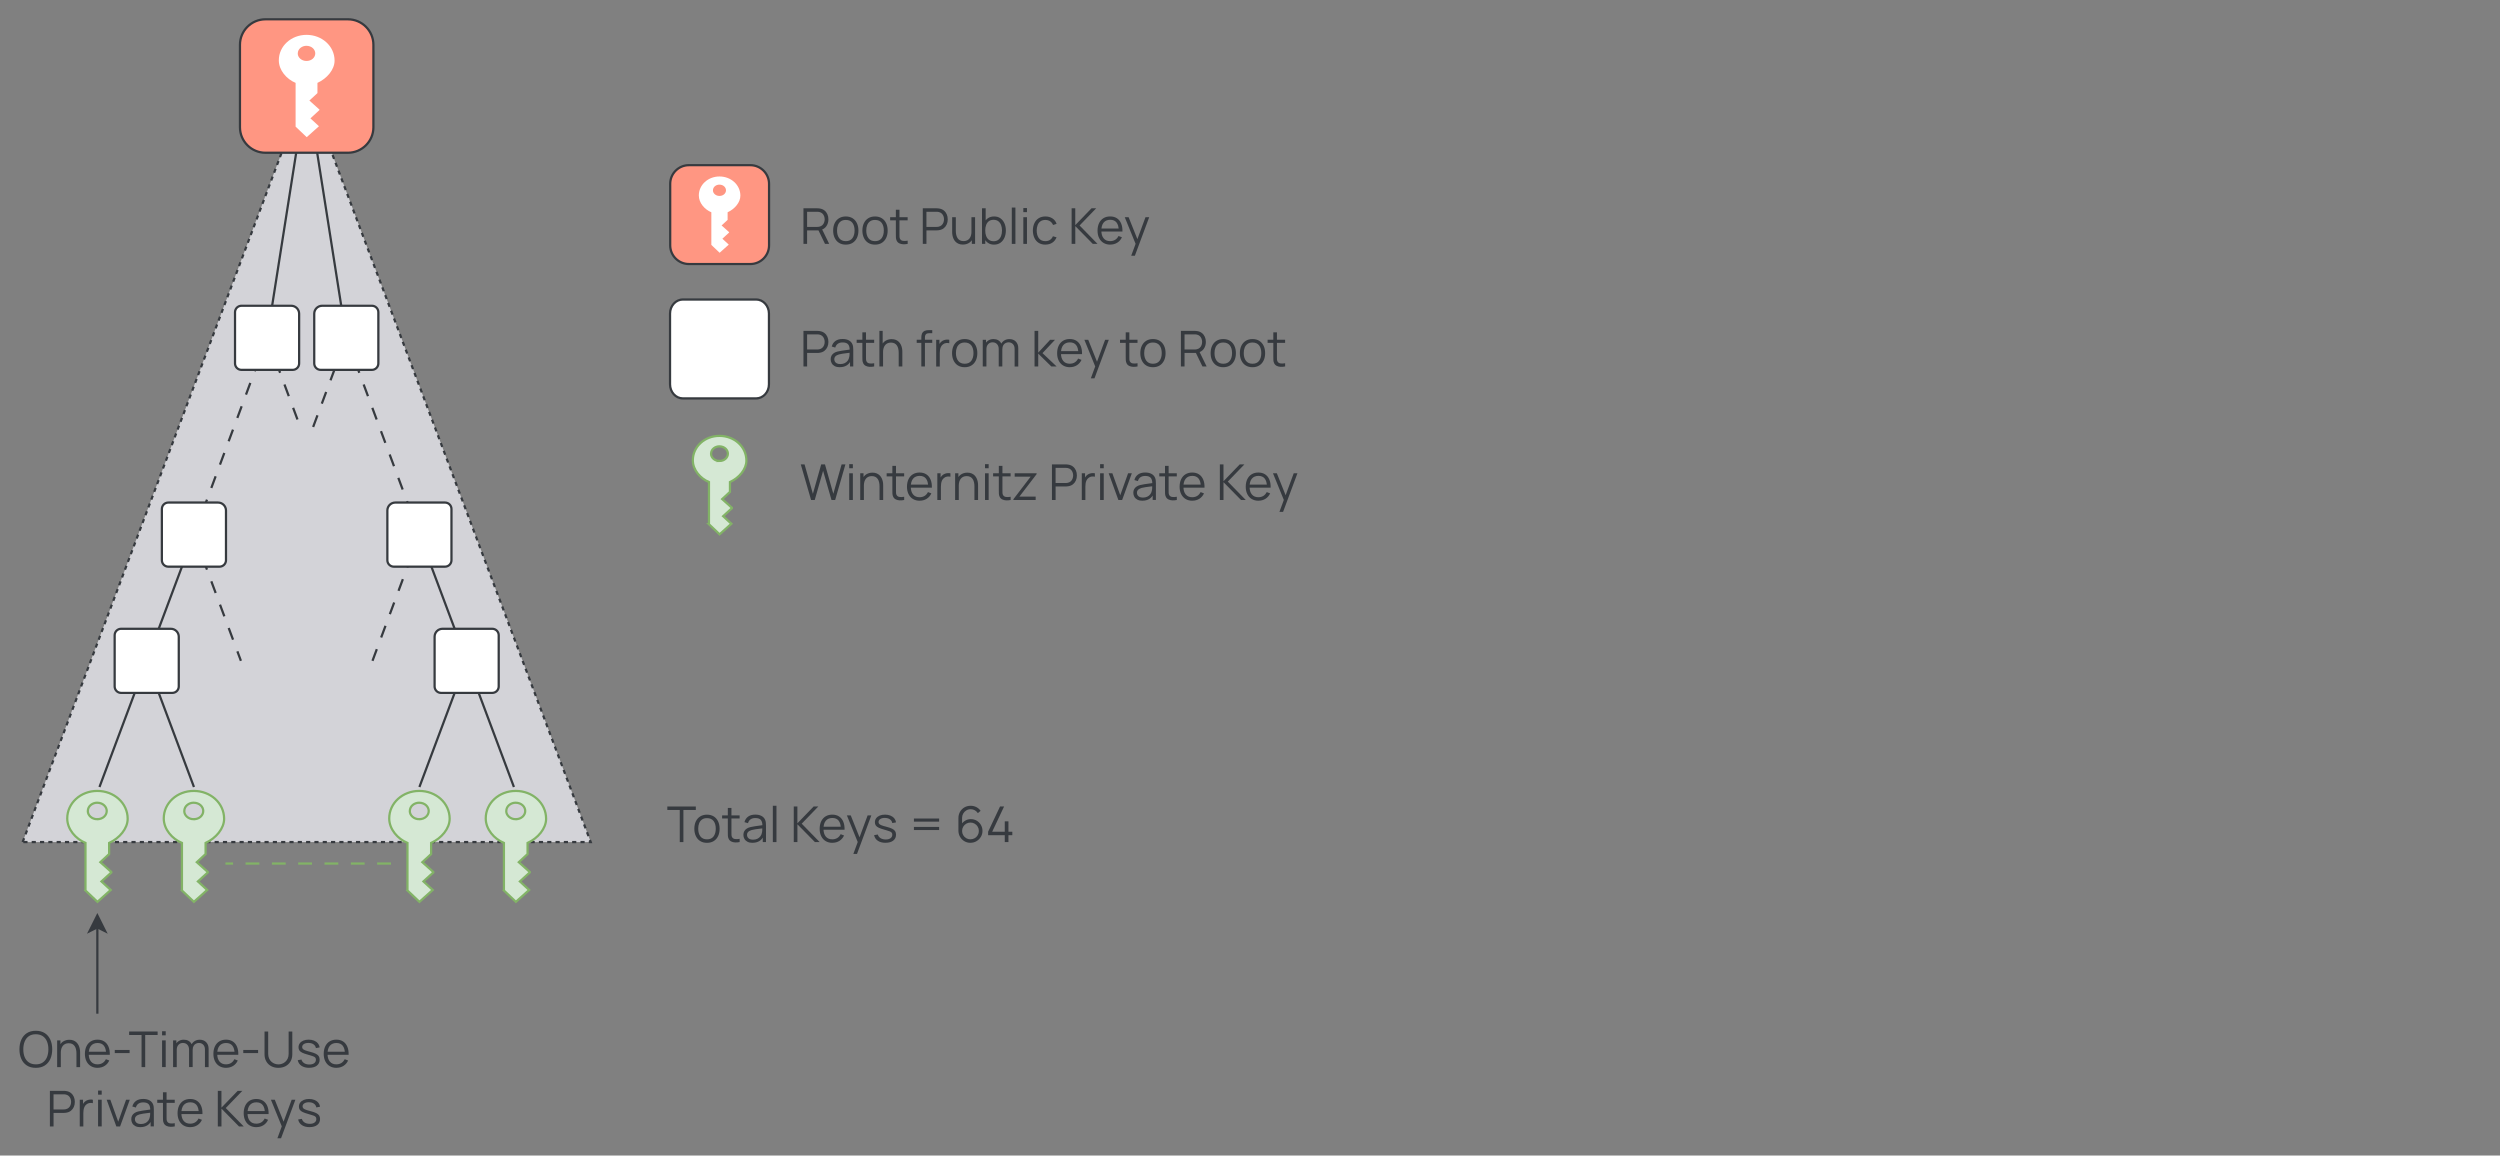 <?xml version="1.0" encoding="UTF-8"?><svg id="Layer_1" xmlns="http://www.w3.org/2000/svg" viewBox="0 0 1112.47 514.21"><rect x="0" y="0" width="1112.47" height="514.21" fill="#808080" stroke="none"/><defs><style>.cls-1{fill:#fff;}.cls-2{fill:#ff9682;}.cls-3,.cls-4{fill:#363a3f;}.cls-5{stroke-dasharray:0 0 5.54 5.54;}.cls-5,.cls-6,.cls-7,.cls-4,.cls-8,.cls-9{stroke-miterlimit:10;}.cls-5,.cls-6,.cls-8{fill:none;}.cls-5,.cls-4,.cls-8,.cls-9{stroke:#363a3f;}.cls-6{stroke-dasharray:0 0 6.14 5.57;}.cls-6,.cls-7{stroke:#82b366;}.cls-7{fill:#d5e8d4;}.cls-9{fill:#d3d3d8;stroke-dasharray:0 0 1.85 1.85;}.cls-10{isolation:isolate;}</style></defs><path class="cls-9" d="M10.07,374.72L136.47,38.28l126.39,336.43H10.07Z" pointer-events="none"/><path class="cls-7" d="M43.27,364.54c2.5,0,4.22-1.72,4.22-3.67,0-1.82-1.62-3.67-4.29-3.67-1.88,0-4.12,1.33-4.12,3.77,0,1.82,1.79,3.57,4.19,3.57Zm-5.23,31.7v-21.14c-4.32-1.79-8.12-6.04-8.12-10.91,0-6.85,5.98-12.24,13.38-12.24s13.51,5.36,13.51,12.41c0,4.32-3.61,8.64-8.25,10.75v4.94l-3.9,3.61,4.87,4.35v.23l-4.38,3.99,4.12,3.8-5.91,5.29-5.33-5.07Z" pointer-events="none"/><path class="cls-7" d="M86.19,364.54c2.5,0,4.25-1.72,4.25-3.67,0-1.82-1.62-3.67-4.32-3.67-1.88,0-4.12,1.33-4.12,3.77,0,1.82,1.79,3.57,4.19,3.57Zm-5.23,31.7v-21.14c-4.32-1.79-8.09-6.04-8.09-10.91,0-6.85,5.94-12.24,13.35-12.24s13.51,5.36,13.51,12.41c0,4.32-3.61,8.64-8.25,10.75v4.94l-3.9,3.61,4.87,4.35v.23l-4.38,3.99,4.12,3.8-5.91,5.29-5.33-5.07Z" pointer-events="none"/><path class="cls-8" d="M65.28,294.06l21.03-56.15" pointer-events="none"/><path class="cls-8" d="M44.26,350.21l21.03-56.15" pointer-events="none"/><path class="cls-8" d="M65.28,294.06l21.03,56.15" pointer-events="none"/><path class="cls-5" d="M86.31,237.91l20.89,56.15" pointer-events="none"/><path class="cls-8" d="M118.85,150.32l17.62-112.04" pointer-events="none"/><path class="cls-5" d="M118.85,150.32l14.76,39.67" pointer-events="none"/><path class="cls-5" d="M86.31,237.91l32.54-87.58" pointer-events="none"/><path class="cls-6" d="M173.97,384.27H100.32" pointer-events="none"/><g class="cls-10"><path class="cls-3" d="M302.48,374.72v-14.29h-5.53v-1.55h12.68v1.55h-5.53v14.29h-1.62Z"/><path class="cls-3" d="M314.59,375.05c-1.18,0-2.19-.27-3.03-.8s-1.48-1.28-1.92-2.22c-.45-.95-.67-2.03-.67-3.26s.23-2.34,.68-3.28c.46-.94,1.1-1.67,1.94-2.19,.84-.52,1.84-.79,3-.79s2.2,.27,3.04,.8c.84,.53,1.48,1.27,1.92,2.21,.44,.94,.67,2.03,.67,3.25s-.22,2.34-.67,3.28-1.09,1.68-1.94,2.21c-.84,.53-1.85,.79-3.03,.79Zm0-1.55c1.32,0,2.3-.44,2.95-1.31,.64-.88,.97-2.01,.97-3.42s-.32-2.58-.97-3.43c-.65-.85-1.63-1.28-2.94-1.28-.89,0-1.62,.2-2.19,.6-.58,.4-1,.95-1.29,1.66s-.42,1.52-.42,2.45c0,1.43,.33,2.58,.99,3.44,.66,.86,1.63,1.29,2.92,1.29Z"/><path class="cls-3" d="M321.33,364.22v-1.39h7.79v1.39h-7.79Zm7.79,10.49c-.67,.14-1.33,.19-1.97,.17-.65-.03-1.23-.17-1.74-.42-.51-.25-.9-.64-1.16-1.17-.21-.44-.33-.89-.35-1.34-.02-.45-.03-.97-.03-1.55v-10.88h1.61v10.81c0,.5,0,.92,.02,1.25,.01,.33,.09,.63,.23,.89,.26,.49,.68,.78,1.26,.88,.58,.1,1.29,.07,2.14-.07v1.42Z"/><path class="cls-3" d="M334.86,375.05c-.9,0-1.64-.16-2.25-.48-.6-.32-1.06-.75-1.36-1.29s-.45-1.12-.45-1.75,.13-1.2,.39-1.66c.26-.46,.62-.83,1.07-1.13,.45-.29,.97-.52,1.57-.67,.6-.15,1.27-.28,2-.39,.73-.11,1.44-.21,2.15-.3,.7-.08,1.31-.17,1.84-.25l-.57,.35c.02-1.17-.21-2.04-.68-2.61-.48-.56-1.3-.85-2.49-.85-.81,0-1.5,.18-2.06,.55-.56,.37-.96,.95-1.18,1.74l-1.57-.46c.27-1.06,.82-1.89,1.64-2.48,.82-.59,1.89-.88,3.2-.88,1.08,0,2.01,.2,2.77,.61,.76,.41,1.3,1,1.61,1.77,.15,.34,.24,.73,.29,1.15,.04,.43,.07,.86,.07,1.3v7.38h-1.44v-2.98l.42,.18c-.4,1.02-1.03,1.8-1.88,2.33s-1.87,.8-3.06,.8Zm.19-1.4c.75,0,1.42-.14,1.98-.41,.56-.27,1.02-.64,1.36-1.12,.34-.47,.57-1.01,.67-1.6,.09-.38,.14-.8,.14-1.26,0-.46,.01-.8,.01-1.03l.62,.32c-.55,.07-1.15,.15-1.79,.22s-1.27,.16-1.89,.25-1.18,.21-1.68,.34c-.34,.1-.66,.23-.98,.4s-.57,.4-.78,.69c-.2,.29-.3,.64-.3,1.07,0,.34,.09,.68,.26,1,.17,.32,.45,.59,.84,.8,.38,.21,.9,.32,1.53,.32Z"/><path class="cls-3" d="M343.9,374.72v-16.17h1.62v16.17h-1.62Z"/><path class="cls-3" d="M353.21,374.72v-15.84h1.62v7.48l7.23-7.48h2.07l-7.38,7.65,7.99,8.19h-2.11l-7.79-7.92v7.92h-1.62Z"/><path class="cls-3" d="M370.42,375.05c-1.16,0-2.16-.26-3.01-.77s-1.51-1.24-1.97-2.17c-.47-.93-.7-2.02-.7-3.28s.23-2.42,.69-3.37,1.11-1.68,1.95-2.19,1.83-.77,2.98-.77,2.17,.27,3,.81,1.46,1.31,1.88,2.32c.43,1,.62,2.2,.58,3.6h-1.65v-.57c-.03-1.54-.36-2.7-1-3.49-.63-.78-1.56-1.18-2.78-1.18s-2.25,.41-2.93,1.24c-.68,.83-1.02,2.01-1.02,3.54s.34,2.66,1.02,3.48c.68,.83,1.64,1.24,2.89,1.24,.85,0,1.59-.2,2.23-.59,.63-.39,1.13-.96,1.5-1.7l1.51,.58c-.47,1.03-1.16,1.83-2.07,2.4-.91,.57-1.95,.85-3.1,.85Zm-4.54-5.82v-1.35h9.07v1.35h-9.07Z"/><path class="cls-3" d="M379.72,380l2.3-6.24,.03,1.85-5.2-12.77h1.72l4.27,10.68h-.7l3.94-10.68h1.65l-6.38,17.16h-1.62Z"/><path class="cls-3" d="M394.07,375.04c-1.39,0-2.54-.3-3.44-.9s-1.45-1.44-1.66-2.51l1.65-.28c.18,.67,.58,1.21,1.2,1.61s1.4,.6,2.33,.6,1.61-.19,2.13-.57c.52-.38,.78-.89,.78-1.55,0-.37-.08-.67-.25-.9s-.5-.45-1.01-.64c-.51-.2-1.26-.43-2.27-.7-1.08-.29-1.92-.59-2.53-.88-.61-.29-1.04-.63-1.3-1.02-.26-.38-.38-.86-.38-1.41,0-.67,.19-1.27,.57-1.78,.38-.51,.91-.91,1.58-1.19,.67-.28,1.46-.42,2.35-.42s1.7,.15,2.4,.43,1.28,.69,1.71,1.22c.43,.52,.69,1.13,.77,1.81l-1.65,.3c-.11-.7-.46-1.25-1.04-1.66s-1.32-.62-2.22-.63c-.84-.02-1.53,.14-2.06,.48-.53,.34-.79,.79-.79,1.36,0,.32,.1,.58,.29,.81s.54,.43,1.04,.63c.5,.2,1.22,.41,2.15,.65,1.09,.28,1.95,.57,2.57,.88,.62,.31,1.07,.67,1.33,1.09,.26,.42,.4,.94,.4,1.55,0,1.12-.42,2-1.25,2.65-.83,.64-1.98,.96-3.44,.96Z"/><path class="cls-3" d="M406.68,365.62v-1.39h11.22v1.39h-11.22Zm0,3.74v-1.39h11.22v1.39h-11.22Z"/><path class="cls-3" d="M431.84,375.05c-.99,0-1.89-.24-2.7-.72-.81-.48-1.46-1.13-1.94-1.96-.48-.82-.72-1.75-.72-2.79v-5.49c0-1.06,.24-2.01,.71-2.84,.48-.83,1.13-1.49,1.95-1.97,.83-.48,1.76-.72,2.81-.72,.9,0,1.74,.2,2.51,.59s1.41,.95,1.9,1.66l-1.24,1.02c-.34-.53-.78-.95-1.34-1.27s-1.17-.47-1.83-.47c-.74,0-1.4,.18-1.98,.54s-1.03,.83-1.36,1.41-.5,1.22-.5,1.9v3.45l-.41-.46c.46-.73,1.07-1.31,1.82-1.76,.75-.45,1.57-.67,2.46-.67,.98,0,1.87,.23,2.65,.7,.78,.47,1.41,1.09,1.87,1.89s.69,1.68,.69,2.66-.24,1.86-.73,2.66c-.49,.8-1.14,1.44-1.95,1.91-.81,.48-1.71,.71-2.69,.71Zm0-1.57c.69,0,1.32-.17,1.89-.49,.57-.33,1.02-.78,1.35-1.34,.33-.56,.5-1.19,.5-1.88s-.17-1.32-.5-1.89c-.33-.57-.78-1.02-1.35-1.35-.56-.33-1.19-.5-1.88-.5s-1.32,.17-1.88,.5c-.57,.33-1.01,.79-1.35,1.35-.33,.57-.5,1.2-.5,1.89s.17,1.31,.5,1.87c.33,.56,.78,1.01,1.34,1.35,.57,.33,1.19,.5,1.88,.5Z"/><path class="cls-3" d="M447.11,374.72v-3.07h-7.41v-1.54l5.3-11.23h1.81l-5.3,11.23h5.6v-4.62h1.63v4.62h1.73v1.54h-1.73v3.07h-1.63Z"/></g><g class="cls-10"><path class="cls-3" d="M15.94,475.18c-1.58,0-2.91-.35-3.99-1.05-1.08-.7-1.91-1.67-2.46-2.91-.56-1.24-.84-2.67-.84-4.29s.28-3.05,.84-4.29c.56-1.24,1.38-2.21,2.46-2.91,1.08-.7,2.42-1.05,3.99-1.05s2.92,.35,4,1.05c1.08,.7,1.9,1.67,2.46,2.91,.56,1.24,.84,2.67,.84,4.29s-.28,3.05-.84,4.29c-.56,1.24-1.38,2.21-2.46,2.91-1.08,.7-2.41,1.05-4,1.05Zm0-1.55c1.24,0,2.27-.28,3.1-.85,.83-.56,1.45-1.35,1.87-2.36,.41-1.01,.62-2.17,.62-3.49s-.21-2.48-.62-3.49c-.42-1-1.04-1.79-1.87-2.35-.83-.56-1.86-.85-3.1-.86-1.24,0-2.27,.28-3.09,.85-.82,.56-1.44,1.35-1.85,2.36-.42,1.01-.63,2.17-.63,3.49,0,1.32,.2,2.48,.61,3.48s1.04,1.79,1.86,2.35c.83,.57,1.86,.86,3.1,.86Z"/><path class="cls-3" d="M25.43,474.85v-11.88h1.46v2.93h.17v8.95h-1.63Zm8.59,0v-6.06c0-.66-.06-1.27-.19-1.82-.12-.55-.32-1.04-.6-1.45-.28-.41-.63-.74-1.07-.96-.44-.23-.97-.34-1.59-.34-.57,0-1.08,.1-1.51,.3-.44,.2-.8,.48-1.1,.85-.3,.37-.52,.82-.68,1.35-.15,.53-.23,1.13-.23,1.8l-1.14-.25c0-1.22,.21-2.24,.64-3.07,.42-.83,1.01-1.46,1.76-1.88s1.61-.64,2.57-.64c.71,0,1.33,.11,1.86,.33,.53,.22,.98,.52,1.35,.89s.67,.8,.9,1.28c.23,.48,.39,.99,.5,1.53s.15,1.08,.15,1.61v6.53h-1.63Z"/><path class="cls-3" d="M43.46,475.18c-1.16,0-2.16-.26-3.01-.77s-1.51-1.24-1.97-2.17c-.47-.93-.7-2.02-.7-3.28s.23-2.42,.69-3.37,1.11-1.68,1.95-2.19,1.83-.77,2.98-.77,2.17,.27,3,.81,1.46,1.31,1.88,2.32c.43,1,.62,2.2,.58,3.6h-1.65v-.57c-.03-1.54-.36-2.7-1-3.49-.63-.78-1.56-1.18-2.78-1.18s-2.25,.41-2.93,1.24c-.68,.83-1.02,2.01-1.02,3.54s.34,2.66,1.02,3.48c.68,.83,1.64,1.24,2.89,1.24,.85,0,1.59-.2,2.23-.59,.63-.39,1.13-.96,1.5-1.7l1.51,.58c-.47,1.03-1.16,1.83-2.07,2.4-.91,.57-1.95,.85-3.1,.85Zm-4.54-5.82v-1.35h9.07v1.35h-9.07Z"/><path class="cls-3" d="M51.07,468.61v-1.39h6.6v1.39h-6.6Z"/><path class="cls-3" d="M62.99,474.85v-14.29h-5.53v-1.55h12.68v1.55h-5.53v14.29h-1.62Z"/><path class="cls-3" d="M72.12,460.71v-1.82h1.62v1.82h-1.62Zm0,14.13v-11.88h1.62v11.88h-1.62Z"/><path class="cls-3" d="M77.02,474.85v-11.88h1.45v2.93h.18v8.95h-1.63Zm7.11,0v-7.69c.01-.95-.24-1.69-.74-2.24-.5-.55-1.16-.82-1.99-.82s-1.49,.28-1.99,.84c-.51,.56-.76,1.31-.76,2.24l-.97-.53c0-.76,.18-1.45,.54-2.05s.85-1.08,1.47-1.43c.62-.35,1.33-.52,2.12-.52s1.43,.16,2.02,.48c.59,.32,1.05,.79,1.39,1.41,.34,.62,.51,1.36,.51,2.24v8.06h-1.61Zm7.07,0v-7.8c.01-.92-.24-1.64-.75-2.16s-1.16-.79-1.94-.79c-.45,0-.88,.1-1.31,.31-.43,.21-.78,.54-1.05,.99-.27,.46-.41,1.05-.41,1.78l-.96-.27c-.02-.85,.14-1.6,.5-2.23,.36-.64,.85-1.13,1.47-1.49,.63-.36,1.34-.53,2.13-.53,1.2,0,2.15,.37,2.87,1.11,.72,.74,1.08,1.73,1.08,2.99v8.11h-1.63Z"/><path class="cls-3" d="M100.64,475.18c-1.16,0-2.16-.26-3.01-.77s-1.51-1.24-1.97-2.17c-.47-.93-.7-2.02-.7-3.28s.23-2.42,.69-3.37,1.11-1.68,1.95-2.19,1.83-.77,2.98-.77,2.17,.27,3,.81,1.46,1.31,1.88,2.32c.43,1,.62,2.2,.58,3.6h-1.65v-.57c-.03-1.54-.36-2.7-1-3.49-.63-.78-1.56-1.18-2.78-1.18s-2.25,.41-2.93,1.24c-.68,.83-1.02,2.01-1.02,3.54s.34,2.66,1.02,3.48c.68,.83,1.64,1.24,2.89,1.24,.85,0,1.59-.2,2.23-.59,.63-.39,1.13-.96,1.5-1.7l1.51,.58c-.47,1.03-1.16,1.83-2.07,2.4-.91,.57-1.95,.85-3.1,.85Zm-4.54-5.82v-1.35h9.07v1.35h-9.07Z"/><path class="cls-3" d="M108.25,468.61v-1.39h6.6v1.39h-6.6Z"/><path class="cls-3" d="M123.89,475.18c-1.21,0-2.28-.25-3.21-.75s-1.66-1.2-2.18-2.11c-.53-.91-.79-1.97-.79-3.19v-10.11h1.63v9.9c0,.82,.14,1.53,.42,2.13s.64,1.09,1.09,1.47c.45,.39,.94,.67,1.48,.85,.54,.18,1.06,.27,1.56,.27s1.04-.09,1.57-.27c.54-.18,1.03-.47,1.47-.85,.45-.38,.81-.88,1.09-1.47,.28-.6,.42-1.31,.42-2.13v-9.91h1.63v10.12c0,1.22-.26,2.28-.79,3.18-.53,.91-1.26,1.61-2.18,2.11-.93,.5-2,.75-3.21,.75Z"/><path class="cls-3" d="M137.59,475.17c-1.39,0-2.54-.3-3.44-.9s-1.45-1.44-1.66-2.51l1.65-.28c.18,.67,.58,1.21,1.2,1.61s1.4,.6,2.33,.6,1.61-.19,2.13-.57c.52-.38,.78-.89,.78-1.55,0-.37-.08-.67-.25-.9s-.5-.45-1.01-.64c-.51-.2-1.26-.43-2.27-.7-1.08-.29-1.92-.59-2.53-.88-.61-.29-1.04-.63-1.3-1.02-.26-.38-.38-.86-.38-1.41,0-.67,.19-1.27,.57-1.78,.38-.51,.91-.91,1.58-1.19,.67-.28,1.46-.42,2.35-.42s1.7,.15,2.4,.43,1.28,.69,1.71,1.22c.43,.52,.69,1.13,.77,1.81l-1.65,.3c-.11-.7-.46-1.25-1.04-1.66s-1.32-.62-2.22-.63c-.84-.02-1.53,.14-2.06,.48-.53,.34-.79,.79-.79,1.36,0,.32,.1,.58,.29,.81s.54,.43,1.04,.63c.5,.2,1.22,.41,2.15,.65,1.09,.28,1.95,.57,2.57,.88,.62,.31,1.07,.67,1.33,1.09,.26,.42,.4,.94,.4,1.55,0,1.12-.42,2-1.25,2.65-.83,.64-1.98,.96-3.44,.96Z"/><path class="cls-3" d="M149.73,475.18c-1.16,0-2.16-.26-3.01-.77s-1.51-1.24-1.97-2.17c-.47-.93-.7-2.02-.7-3.28s.23-2.42,.69-3.37,1.11-1.68,1.95-2.19,1.83-.77,2.98-.77,2.17,.27,3,.81,1.46,1.31,1.88,2.32c.43,1,.62,2.2,.58,3.6h-1.65v-.57c-.03-1.54-.36-2.7-1-3.49-.63-.78-1.56-1.18-2.78-1.18s-2.25,.41-2.93,1.24c-.68,.83-1.02,2.01-1.02,3.54s.34,2.66,1.02,3.48c.68,.83,1.64,1.24,2.89,1.24,.85,0,1.59-.2,2.23-.59,.63-.39,1.13-.96,1.5-1.7l1.51,.58c-.47,1.03-1.16,1.83-2.07,2.4-.91,.57-1.95,.85-3.1,.85Zm-4.54-5.82v-1.35h9.07v1.35h-9.07Z"/><path class="cls-3" d="M22.2,501.25v-15.84h6.12c.15,0,.33,0,.52,.02,.19,.01,.39,.04,.59,.07,.83,.12,1.53,.41,2.11,.86,.58,.45,1.01,1.02,1.31,1.7s.45,1.44,.45,2.27-.15,1.57-.45,2.25-.74,1.25-1.31,1.7c-.58,.45-1.27,.74-2.1,.86-.2,.03-.39,.05-.59,.07s-.37,.02-.52,.02h-4.5v6.02h-1.62Zm1.62-7.56h4.46c.13,0,.29,0,.46-.02s.35-.04,.52-.08c.54-.12,.99-.34,1.34-.67,.35-.33,.61-.72,.78-1.18,.17-.45,.26-.93,.26-1.42s-.09-.97-.26-1.42c-.17-.46-.43-.85-.78-1.18-.35-.33-.79-.55-1.34-.67-.17-.04-.34-.06-.52-.07-.18-.01-.33-.02-.46-.02h-4.46v6.73Z"/><path class="cls-3" d="M35.49,501.25v-11.88h1.45v2.86l-.29-.37c.13-.35,.3-.68,.52-.97,.21-.3,.44-.54,.69-.73,.31-.27,.67-.48,1.08-.62,.41-.14,.83-.23,1.24-.25,.42-.03,.8,0,1.14,.09v1.52c-.43-.11-.91-.14-1.42-.08s-.99,.26-1.42,.62c-.4,.31-.69,.68-.89,1.11-.2,.43-.33,.88-.4,1.36-.07,.48-.1,.96-.1,1.42v5.93h-1.62Z"/><path class="cls-3" d="M43.64,487.11v-1.82h1.62v1.82h-1.62Zm0,14.13v-11.88h1.62v11.88h-1.62Z"/><path class="cls-3" d="M51.77,501.25l-4.31-11.88h1.64l3.51,9.77,3.49-9.77h1.66l-4.31,11.88h-1.67Z"/><path class="cls-3" d="M62.47,501.58c-.9,0-1.64-.16-2.25-.48-.6-.32-1.06-.75-1.36-1.29s-.45-1.12-.45-1.75,.13-1.2,.39-1.66c.26-.46,.62-.83,1.07-1.13,.45-.29,.97-.52,1.57-.67,.6-.15,1.27-.28,2-.39,.73-.11,1.44-.21,2.15-.3,.7-.08,1.31-.17,1.84-.25l-.57,.35c.02-1.17-.21-2.04-.68-2.61-.48-.56-1.3-.85-2.49-.85-.81,0-1.5,.18-2.06,.55-.56,.37-.96,.95-1.18,1.74l-1.57-.46c.27-1.06,.82-1.89,1.64-2.48,.82-.59,1.89-.88,3.2-.88,1.08,0,2.01,.2,2.77,.61,.76,.41,1.3,1,1.61,1.77,.15,.34,.24,.73,.29,1.15,.04,.43,.07,.86,.07,1.3v7.38h-1.44v-2.98l.42,.18c-.4,1.02-1.03,1.8-1.88,2.33s-1.87,.8-3.06,.8Zm.19-1.4c.75,0,1.42-.14,1.98-.41,.56-.27,1.02-.64,1.36-1.12,.34-.47,.57-1.01,.67-1.6,.09-.38,.14-.8,.14-1.26,0-.46,.01-.8,.01-1.03l.62,.32c-.55,.07-1.15,.15-1.79,.22s-1.27,.16-1.89,.25-1.18,.21-1.68,.34c-.34,.1-.66,.23-.98,.4s-.57,.4-.78,.69c-.2,.29-.3,.64-.3,1.07,0,.34,.09,.68,.26,1,.17,.32,.45,.59,.84,.8,.38,.21,.9,.32,1.53,.32Z"/><path class="cls-3" d="M69.97,490.75v-1.39h7.79v1.39h-7.79Zm7.79,10.49c-.67,.14-1.33,.19-1.97,.17-.65-.03-1.23-.17-1.74-.42-.51-.25-.9-.64-1.16-1.17-.21-.44-.33-.89-.35-1.34-.02-.45-.03-.97-.03-1.55v-10.88h1.61v10.81c0,.5,0,.92,.02,1.25,.01,.33,.09,.63,.23,.89,.26,.49,.68,.78,1.26,.88,.58,.1,1.29,.07,2.14-.07v1.42Z"/><path class="cls-3" d="M84.69,501.58c-1.16,0-2.16-.26-3.01-.77s-1.51-1.24-1.97-2.17c-.47-.93-.7-2.02-.7-3.28s.23-2.42,.69-3.37,1.11-1.68,1.95-2.19,1.83-.77,2.98-.77,2.17,.27,3,.81,1.46,1.31,1.88,2.32c.43,1,.62,2.2,.58,3.6h-1.65v-.57c-.03-1.54-.36-2.7-1-3.49-.63-.78-1.56-1.18-2.78-1.18s-2.25,.41-2.93,1.24c-.68,.83-1.02,2.01-1.02,3.54s.34,2.66,1.02,3.48c.68,.83,1.64,1.24,2.89,1.24,.85,0,1.59-.2,2.23-.59,.63-.39,1.13-.96,1.5-1.7l1.51,.58c-.47,1.03-1.16,1.83-2.07,2.4-.91,.57-1.95,.85-3.1,.85Zm-4.54-5.82v-1.35h9.07v1.35h-9.07Z"/><path class="cls-3" d="M96.92,501.25v-15.84h1.62v7.48l7.23-7.48h2.07l-7.38,7.65,7.99,8.19h-2.11l-7.79-7.92v7.92h-1.62Z"/><path class="cls-3" d="M114.12,501.58c-1.16,0-2.16-.26-3.01-.77s-1.51-1.24-1.97-2.17c-.47-.93-.7-2.02-.7-3.28s.23-2.42,.69-3.37,1.11-1.68,1.95-2.19,1.83-.77,2.98-.77,2.17,.27,3,.81,1.46,1.31,1.88,2.32c.43,1,.62,2.2,.58,3.6h-1.65v-.57c-.03-1.54-.36-2.7-1-3.49-.63-.78-1.56-1.18-2.78-1.18s-2.25,.41-2.93,1.24c-.68,.83-1.02,2.01-1.02,3.54s.34,2.66,1.02,3.48c.68,.83,1.64,1.24,2.89,1.24,.85,0,1.59-.2,2.23-.59,.63-.39,1.13-.96,1.5-1.7l1.51,.58c-.47,1.03-1.16,1.83-2.07,2.4-.91,.57-1.95,.85-3.1,.85Zm-4.54-5.82v-1.35h9.07v1.35h-9.07Z"/><path class="cls-3" d="M123.43,506.53l2.3-6.24,.03,1.85-5.2-12.77h1.72l4.27,10.68h-.7l3.94-10.68h1.65l-6.38,17.16h-1.62Z"/><path class="cls-3" d="M137.77,501.57c-1.39,0-2.54-.3-3.44-.9s-1.45-1.44-1.66-2.51l1.65-.28c.18,.67,.58,1.21,1.2,1.61s1.4,.6,2.33,.6,1.61-.19,2.13-.57c.52-.38,.78-.89,.78-1.55,0-.37-.08-.67-.25-.9s-.5-.45-1.01-.64c-.51-.2-1.26-.43-2.27-.7-1.08-.29-1.92-.59-2.53-.88-.61-.29-1.04-.63-1.3-1.02-.26-.38-.38-.86-.38-1.41,0-.67,.19-1.27,.57-1.78,.38-.51,.91-.91,1.58-1.19,.67-.28,1.46-.42,2.35-.42s1.7,.15,2.4,.43,1.28,.69,1.71,1.22c.43,.52,.69,1.13,.77,1.81l-1.65,.3c-.11-.7-.46-1.25-1.04-1.66s-1.32-.62-2.22-.63c-.84-.02-1.53,.14-2.06,.48-.53,.34-.79,.79-.79,1.36,0,.32,.1,.58,.29,.81s.54,.43,1.04,.63c.5,.2,1.22,.41,2.15,.65,1.09,.28,1.95,.57,2.57,.88,.62,.31,1.07,.67,1.33,1.09,.26,.42,.4,.94,.4,1.55,0,1.12-.42,2-1.25,2.65-.83,.64-1.98,.96-3.44,.96Z"/></g><g class="cls-10"><path class="cls-3" d="M357.53,108.53v-15.84h6.12c.15,0,.33,0,.52,.02,.19,.01,.39,.04,.59,.07,.83,.12,1.53,.41,2.11,.86,.58,.45,1.01,1.02,1.31,1.7s.45,1.44,.45,2.27c0,1.2-.32,2.23-.95,3.11s-1.53,1.43-2.71,1.66l-.56,.13h-5.26v6.02h-1.62Zm1.62-7.56h4.46c.13,0,.29,0,.46-.02s.35-.04,.52-.08c.54-.12,.99-.34,1.34-.67,.35-.33,.61-.72,.78-1.18,.17-.45,.26-.93,.26-1.42s-.09-.97-.26-1.42c-.17-.46-.43-.85-.78-1.18-.35-.33-.79-.55-1.34-.67-.17-.04-.34-.06-.52-.07-.18-.01-.33-.02-.46-.02h-4.46v6.73Zm7.97,7.56l-3.12-6.45,1.55-.59,3.43,7.04h-1.86Z"/><path class="cls-3" d="M376.36,108.86c-1.18,0-2.19-.27-3.03-.8s-1.48-1.28-1.92-2.22c-.45-.95-.67-2.03-.67-3.26s.23-2.34,.68-3.28c.46-.94,1.1-1.67,1.94-2.19,.84-.52,1.84-.79,3-.79s2.2,.27,3.04,.8c.84,.53,1.48,1.27,1.92,2.21,.44,.94,.67,2.03,.67,3.25s-.22,2.34-.67,3.28-1.09,1.68-1.94,2.21c-.84,.53-1.85,.79-3.03,.79Zm0-1.55c1.32,0,2.3-.44,2.95-1.31,.64-.88,.97-2.01,.97-3.42s-.32-2.58-.97-3.43c-.65-.85-1.63-1.28-2.94-1.28-.89,0-1.62,.2-2.19,.6-.58,.4-1,.95-1.29,1.66s-.42,1.52-.42,2.45c0,1.43,.33,2.58,.99,3.44,.66,.86,1.63,1.29,2.92,1.29Z"/><path class="cls-3" d="M389.37,108.86c-1.18,0-2.19-.27-3.03-.8s-1.48-1.28-1.92-2.22c-.45-.95-.67-2.03-.67-3.26s.23-2.34,.68-3.28c.46-.94,1.1-1.67,1.94-2.19,.84-.52,1.84-.79,3-.79s2.2,.27,3.04,.8c.84,.53,1.48,1.27,1.92,2.21,.44,.94,.67,2.03,.67,3.25s-.22,2.34-.67,3.28-1.09,1.68-1.94,2.21c-.84,.53-1.85,.79-3.03,.79Zm0-1.55c1.32,0,2.3-.44,2.95-1.31,.64-.88,.97-2.01,.97-3.42s-.32-2.58-.97-3.43c-.65-.85-1.63-1.28-2.94-1.28-.89,0-1.62,.2-2.19,.6-.58,.4-1,.95-1.29,1.66s-.42,1.52-.42,2.45c0,1.43,.33,2.58,.99,3.44,.66,.86,1.63,1.29,2.92,1.29Z"/><path class="cls-3" d="M396.1,98.04v-1.39h7.79v1.39h-7.79Zm7.79,10.49c-.67,.14-1.33,.19-1.97,.17-.65-.03-1.23-.17-1.74-.42-.51-.25-.9-.64-1.16-1.17-.21-.44-.33-.89-.35-1.34-.02-.45-.03-.97-.03-1.55v-10.88h1.61v10.81c0,.5,0,.92,.02,1.25,.01,.33,.09,.63,.23,.89,.26,.49,.68,.78,1.26,.88,.58,.1,1.29,.07,2.14-.07v1.42Z"/><path class="cls-3" d="M410.63,108.53v-15.84h6.12c.15,0,.33,0,.52,.02,.19,.01,.39,.04,.59,.07,.83,.12,1.53,.41,2.11,.86,.58,.45,1.01,1.02,1.31,1.7s.45,1.44,.45,2.27-.15,1.57-.45,2.25-.74,1.25-1.31,1.7c-.58,.45-1.27,.74-2.1,.86-.2,.03-.39,.05-.59,.07s-.37,.02-.52,.02h-4.5v6.02h-1.62Zm1.62-7.56h4.46c.13,0,.29,0,.46-.02s.35-.04,.52-.08c.54-.12,.99-.34,1.34-.67,.35-.33,.61-.72,.78-1.18,.17-.45,.26-.93,.26-1.42s-.09-.97-.26-1.42c-.17-.46-.43-.85-.78-1.18-.35-.33-.79-.55-1.34-.67-.17-.04-.34-.06-.52-.07-.18-.01-.33-.02-.46-.02h-4.46v6.73Z"/><path class="cls-3" d="M428.46,108.83c-.71,0-1.33-.11-1.86-.33-.53-.22-.98-.52-1.35-.89s-.67-.8-.9-1.28c-.23-.48-.39-.99-.5-1.53s-.15-1.08-.15-1.61v-6.53h1.63v6.06c0,.65,.06,1.26,.19,1.81s.33,1.04,.6,1.46c.28,.41,.63,.74,1.07,.96,.44,.23,.97,.34,1.59,.34,.57,0,1.08-.1,1.51-.3,.44-.2,.8-.48,1.1-.85,.3-.37,.52-.82,.68-1.35,.15-.53,.23-1.13,.23-1.8l1.14,.25c0,1.22-.21,2.24-.64,3.07-.43,.83-1.01,1.46-1.76,1.88-.75,.42-1.61,.64-2.57,.64Zm3.99-.3v-2.93h-.17v-8.95h1.62v11.88h-1.45Z"/><path class="cls-3" d="M436.98,108.53v-15.84h1.63v6.9h-.18v8.94h-1.45Zm5.35,.33c-1.09,0-2.02-.28-2.77-.83-.75-.55-1.33-1.31-1.72-2.25s-.58-2.01-.58-3.2,.2-2.27,.59-3.22,.97-1.68,1.73-2.23c.76-.54,1.7-.81,2.82-.81s2.02,.27,2.79,.83c.78,.55,1.37,1.3,1.79,2.24,.41,.95,.62,2.01,.62,3.19s-.21,2.26-.63,3.2-1.02,1.7-1.8,2.25-1.73,.83-2.84,.83Zm-.17-1.51c.83,0,1.52-.21,2.07-.63,.55-.42,.96-.99,1.24-1.71,.27-.72,.41-1.53,.41-2.44s-.14-1.7-.41-2.42c-.27-.72-.68-1.29-1.24-1.71s-1.26-.63-2.11-.63-1.52,.2-2.06,.6c-.55,.4-.96,.96-1.23,1.68-.27,.71-.41,1.54-.41,2.47s.13,1.74,.41,2.46c.27,.72,.68,1.29,1.23,1.7s1.25,.62,2.09,.62Z"/><path class="cls-3" d="M450.23,108.53v-16.17h1.62v16.17h-1.62Z"/><path class="cls-3" d="M455.37,94.4v-1.82h1.62v1.82h-1.62Zm0,14.13v-11.88h1.62v11.88h-1.62Z"/><path class="cls-3" d="M465.21,108.86c-1.2,0-2.21-.27-3.04-.8-.83-.54-1.46-1.27-1.89-2.22-.43-.94-.65-2.03-.67-3.25,.01-1.25,.24-2.34,.68-3.28,.44-.94,1.07-1.68,1.9-2.2s1.83-.79,3.01-.79,2.25,.29,3.14,.88c.89,.59,1.5,1.39,1.83,2.41l-1.58,.51c-.28-.71-.72-1.26-1.33-1.66-.6-.39-1.3-.59-2.07-.59-.87,0-1.59,.2-2.17,.6-.57,.4-1,.96-1.28,1.67-.28,.71-.42,1.53-.43,2.45,.01,1.42,.34,2.56,.99,3.43,.65,.86,1.61,1.29,2.88,1.29,.81,0,1.49-.19,2.06-.56s1-.91,1.29-1.62l1.63,.48c-.44,1.06-1.09,1.86-1.94,2.41s-1.87,.83-3.05,.83Z"/><path class="cls-3" d="M476.86,108.53v-15.84h1.62v7.48l7.23-7.48h2.07l-7.38,7.65,7.99,8.19h-2.11l-7.79-7.92v7.92h-1.62Z"/><path class="cls-3" d="M494.07,108.86c-1.16,0-2.16-.26-3.01-.77s-1.51-1.24-1.97-2.17c-.47-.93-.7-2.02-.7-3.28s.23-2.42,.69-3.37,1.11-1.68,1.95-2.19,1.83-.77,2.98-.77,2.17,.27,3,.81,1.46,1.31,1.88,2.32c.43,1,.62,2.2,.58,3.6h-1.65v-.57c-.03-1.54-.36-2.7-1-3.49-.63-.78-1.56-1.18-2.78-1.18s-2.25,.41-2.93,1.24c-.68,.83-1.02,2.01-1.02,3.54s.34,2.66,1.02,3.48c.68,.83,1.64,1.24,2.89,1.24,.85,0,1.59-.2,2.23-.59,.63-.39,1.13-.96,1.5-1.7l1.51,.58c-.47,1.03-1.16,1.83-2.07,2.4-.91,.57-1.95,.85-3.1,.85Zm-4.54-5.82v-1.35h9.07v1.35h-9.07Z"/><path class="cls-3" d="M503.37,113.81l2.3-6.24,.03,1.85-5.2-12.77h1.72l4.27,10.68h-.7l3.94-10.68h1.65l-6.38,17.16h-1.62Z"/></g><g pointer-events="none"><path class="cls-1" d="M303.86,177.28c-3.14,0-5.7-2.8-5.7-6.25v-31.5c0-3.45,2.55-6.25,5.7-6.25h32.61c3.14,0,5.7,2.8,5.7,6.25v31.5c0,3.45-2.55,6.25-5.7,6.25h-32.61Z"/><path class="cls-3" d="M336.47,133.78c2.86,0,5.2,2.58,5.2,5.75v31.5c0,3.17-2.33,5.75-5.2,5.75h-32.61c-2.86,0-5.2-2.58-5.2-5.75v-31.5c0-3.17,2.33-5.75,5.2-5.75h32.61m0-1h-32.61c-3.42,0-6.2,3.02-6.2,6.75v31.5c0,3.73,2.77,6.75,6.2,6.75h32.61c3.42,0,6.2-3.02,6.2-6.75v-31.5c0-3.73-2.77-6.75-6.2-6.75h0Z"/></g><g class="cls-10"><path class="cls-3" d="M357.53,163.08v-15.84h6.12c.15,0,.33,0,.52,.02,.19,.01,.39,.04,.59,.07,.83,.12,1.53,.41,2.11,.86,.58,.45,1.01,1.02,1.31,1.7s.45,1.44,.45,2.27-.15,1.57-.45,2.25-.74,1.25-1.31,1.7c-.58,.45-1.27,.74-2.1,.86-.2,.03-.39,.05-.59,.07s-.37,.02-.52,.02h-4.5v6.02h-1.62Zm1.62-7.56h4.46c.13,0,.29,0,.46-.02s.35-.04,.52-.08c.54-.12,.99-.34,1.34-.67,.35-.33,.61-.72,.78-1.18,.17-.45,.26-.93,.26-1.42s-.09-.97-.26-1.42c-.17-.46-.43-.85-.78-1.18-.35-.33-.79-.55-1.34-.67-.17-.04-.34-.06-.52-.07-.18-.01-.33-.02-.46-.02h-4.46v6.73Z"/><path class="cls-3" d="M373.7,163.41c-.9,0-1.64-.16-2.25-.48-.6-.32-1.06-.75-1.36-1.29s-.45-1.12-.45-1.75,.13-1.2,.39-1.66c.26-.46,.62-.83,1.07-1.13,.45-.29,.97-.52,1.57-.67,.6-.15,1.27-.28,2-.39,.73-.11,1.44-.21,2.15-.3,.7-.08,1.31-.17,1.84-.25l-.57,.35c.02-1.17-.21-2.04-.68-2.61-.48-.56-1.3-.85-2.49-.85-.81,0-1.5,.18-2.06,.55-.56,.37-.96,.95-1.18,1.74l-1.57-.46c.27-1.06,.82-1.89,1.64-2.48,.82-.59,1.89-.88,3.2-.88,1.08,0,2.01,.2,2.77,.61,.76,.41,1.3,1,1.61,1.77,.15,.34,.24,.73,.29,1.15,.04,.43,.07,.86,.07,1.3v7.38h-1.44v-2.98l.42,.18c-.4,1.02-1.03,1.8-1.88,2.33s-1.87,.8-3.06,.8Zm.19-1.4c.75,0,1.42-.14,1.98-.41,.56-.27,1.02-.64,1.36-1.12,.34-.47,.57-1.01,.67-1.6,.09-.38,.14-.8,.14-1.26,0-.46,.01-.8,.01-1.03l.62,.32c-.55,.07-1.15,.15-1.79,.22s-1.27,.16-1.89,.25-1.18,.21-1.68,.34c-.34,.1-.66,.23-.98,.4s-.57,.4-.78,.69c-.2,.29-.3,.64-.3,1.07,0,.34,.09,.68,.26,1,.17,.32,.45,.59,.84,.8,.38,.21,.9,.32,1.53,.32Z"/><path class="cls-3" d="M381.2,152.58v-1.39h7.79v1.39h-7.79Zm7.79,10.49c-.67,.14-1.33,.19-1.97,.17-.65-.03-1.23-.17-1.74-.42-.51-.25-.9-.64-1.16-1.17-.21-.44-.33-.89-.35-1.34-.02-.45-.03-.97-.03-1.55v-10.88h1.61v10.81c0,.5,0,.92,.02,1.25,.01,.33,.09,.63,.23,.89,.26,.49,.68,.78,1.26,.88,.58,.1,1.29,.07,2.14-.07v1.42Z"/><path class="cls-3" d="M391.32,163.08v-15.84h1.46v8.94h.17v6.9h-1.63Zm8.59,0v-6.06c0-.66-.06-1.27-.19-1.82-.12-.55-.32-1.04-.6-1.45-.28-.41-.63-.74-1.07-.96-.44-.23-.97-.34-1.59-.34-.57,0-1.08,.1-1.51,.3-.44,.2-.8,.48-1.1,.85-.3,.37-.52,.82-.68,1.35-.15,.53-.23,1.13-.23,1.8l-1.14-.25c0-1.22,.21-2.24,.64-3.07,.42-.83,1.01-1.46,1.76-1.88s1.61-.64,2.57-.64c.71,0,1.33,.11,1.86,.33,.53,.22,.98,.52,1.35,.89s.67,.8,.9,1.28c.23,.48,.39,.99,.5,1.53s.15,1.08,.15,1.61v6.53h-1.63Z"/><path class="cls-3" d="M407.92,152.58v-1.39h6.92v1.39h-6.92Zm2.06,10.49v-12.76c0-.31,.02-.61,.05-.91s.1-.59,.2-.86,.26-.53,.48-.76c.24-.26,.51-.46,.79-.58s.58-.2,.9-.24c.31-.04,.62-.05,.92-.05h1.52v1.36h-1.41c-.62,0-1.08,.15-1.38,.45-.3,.3-.46,.77-.46,1.42v12.94h-1.62Z"/><path class="cls-3" d="M416.59,163.08v-11.88h1.45v2.86l-.29-.37c.13-.35,.3-.68,.52-.97,.21-.3,.44-.54,.69-.73,.31-.27,.67-.48,1.08-.62,.41-.14,.83-.23,1.24-.25,.42-.03,.8,0,1.14,.09v1.52c-.43-.11-.91-.14-1.42-.08s-.99,.26-1.42,.62c-.4,.31-.69,.68-.89,1.11-.2,.43-.33,.88-.4,1.36-.07,.48-.1,.96-.1,1.42v5.93h-1.62Z"/><path class="cls-3" d="M429.27,163.41c-1.18,0-2.19-.27-3.03-.8s-1.48-1.28-1.92-2.22c-.45-.95-.67-2.03-.67-3.26s.23-2.34,.68-3.28c.46-.94,1.1-1.67,1.94-2.19,.84-.52,1.84-.79,3-.79s2.2,.27,3.04,.8c.84,.53,1.48,1.27,1.92,2.21,.44,.94,.67,2.03,.67,3.25s-.22,2.34-.67,3.28-1.09,1.68-1.94,2.21c-.84,.53-1.85,.79-3.03,.79Zm0-1.55c1.32,0,2.3-.44,2.95-1.31,.64-.88,.97-2.01,.97-3.42s-.32-2.58-.97-3.43c-.65-.85-1.63-1.28-2.94-1.28-.89,0-1.62,.2-2.19,.6-.58,.4-1,.95-1.29,1.66s-.42,1.52-.42,2.45c0,1.43,.33,2.58,.99,3.44,.66,.86,1.63,1.29,2.92,1.29Z"/><path class="cls-3" d="M437.31,163.08v-11.88h1.45v2.93h.18v8.95h-1.63Zm7.11,0v-7.69c.01-.95-.24-1.69-.74-2.24-.5-.55-1.16-.82-1.99-.82s-1.49,.28-1.99,.84c-.51,.56-.76,1.31-.76,2.24l-.97-.53c0-.76,.18-1.45,.54-2.05s.85-1.08,1.47-1.43c.62-.35,1.33-.52,2.12-.52s1.43,.16,2.02,.48c.59,.32,1.05,.79,1.39,1.41,.34,.62,.51,1.36,.51,2.24v8.06h-1.61Zm7.07,0v-7.8c.01-.92-.24-1.64-.75-2.16s-1.16-.79-1.94-.79c-.45,0-.88,.1-1.31,.31-.43,.21-.78,.54-1.05,.99-.27,.46-.41,1.05-.41,1.78l-.96-.27c-.02-.85,.14-1.6,.5-2.23,.36-.64,.85-1.13,1.47-1.49,.63-.36,1.34-.53,2.13-.53,1.2,0,2.15,.37,2.87,1.11,.72,.74,1.08,1.73,1.08,2.99v8.11h-1.63Z"/><path class="cls-3" d="M460.36,163.08v-15.84h1.64v9.68l5.3-5.72h2.16l-5.57,5.94,6.29,5.94h-2.35l-5.83-5.72v5.72h-1.64Z"/><path class="cls-3" d="M476.09,163.41c-1.16,0-2.16-.26-3.01-.77s-1.51-1.24-1.97-2.17c-.47-.93-.7-2.02-.7-3.28s.23-2.42,.69-3.37,1.11-1.68,1.95-2.19,1.83-.77,2.98-.77,2.17,.27,3,.81,1.46,1.31,1.88,2.32c.43,1,.62,2.2,.58,3.6h-1.65v-.57c-.03-1.54-.36-2.7-1-3.49-.63-.78-1.56-1.18-2.78-1.18s-2.25,.41-2.93,1.24c-.68,.83-1.02,2.01-1.02,3.54s.34,2.66,1.02,3.48c.68,.83,1.64,1.24,2.89,1.24,.85,0,1.59-.2,2.23-.59,.63-.39,1.13-.96,1.5-1.7l1.51,.58c-.47,1.03-1.16,1.83-2.07,2.4-.91,.57-1.95,.85-3.1,.85Zm-4.54-5.82v-1.35h9.07v1.35h-9.07Z"/><path class="cls-3" d="M485.4,168.36l2.3-6.24,.03,1.85-5.2-12.77h1.72l4.27,10.68h-.7l3.94-10.68h1.65l-6.38,17.16h-1.62Z"/><path class="cls-3" d="M498.39,152.58v-1.39h7.79v1.39h-7.79Zm7.79,10.49c-.67,.14-1.33,.19-1.97,.17-.65-.03-1.23-.17-1.74-.42-.51-.25-.9-.64-1.16-1.17-.21-.44-.33-.89-.35-1.34-.02-.45-.03-.97-.03-1.55v-10.88h1.61v10.81c0,.5,0,.92,.02,1.25,.01,.33,.09,.63,.23,.89,.26,.49,.68,.78,1.26,.88,.58,.1,1.29,.07,2.14-.07v1.42Z"/><path class="cls-3" d="M513.04,163.41c-1.18,0-2.19-.27-3.03-.8s-1.48-1.28-1.92-2.22c-.45-.95-.67-2.03-.67-3.26s.23-2.34,.68-3.28c.46-.94,1.1-1.67,1.94-2.19,.84-.52,1.84-.79,3-.79s2.2,.27,3.04,.8c.84,.53,1.48,1.27,1.92,2.21,.44,.94,.67,2.03,.67,3.25s-.22,2.34-.67,3.28-1.09,1.68-1.94,2.21c-.84,.53-1.85,.79-3.03,.79Zm0-1.55c1.32,0,2.3-.44,2.95-1.31,.64-.88,.97-2.01,.97-3.42s-.32-2.58-.97-3.43c-.65-.85-1.63-1.28-2.94-1.28-.89,0-1.62,.2-2.19,.6-.58,.4-1,.95-1.29,1.66s-.42,1.52-.42,2.45c0,1.43,.33,2.58,.99,3.44,.66,.86,1.63,1.29,2.92,1.29Z"/><path class="cls-3" d="M525.49,163.08v-15.84h6.12c.15,0,.33,0,.52,.02,.19,.01,.39,.04,.59,.07,.83,.12,1.53,.41,2.11,.86,.58,.45,1.01,1.02,1.31,1.7s.45,1.44,.45,2.27c0,1.2-.32,2.23-.95,3.11s-1.53,1.43-2.71,1.66l-.56,.13h-5.26v6.02h-1.62Zm1.62-7.56h4.46c.13,0,.29,0,.46-.02s.35-.04,.52-.08c.54-.12,.99-.34,1.34-.67,.35-.33,.61-.72,.78-1.18,.17-.45,.26-.93,.26-1.42s-.09-.97-.26-1.42c-.17-.46-.43-.85-.78-1.18-.35-.33-.79-.55-1.34-.67-.17-.04-.34-.06-.52-.07-.18-.01-.33-.02-.46-.02h-4.46v6.73Zm7.97,7.56l-3.12-6.45,1.55-.59,3.43,7.04h-1.86Z"/><path class="cls-3" d="M544.33,163.41c-1.18,0-2.19-.27-3.03-.8s-1.48-1.28-1.92-2.22c-.45-.95-.67-2.03-.67-3.26s.23-2.34,.68-3.28c.46-.94,1.1-1.67,1.94-2.19,.84-.52,1.84-.79,3-.79s2.2,.27,3.04,.8c.84,.53,1.48,1.27,1.92,2.21,.44,.94,.67,2.03,.67,3.25s-.22,2.34-.67,3.28-1.09,1.68-1.94,2.21c-.84,.53-1.85,.79-3.03,.79Zm0-1.55c1.32,0,2.3-.44,2.95-1.31,.64-.88,.97-2.01,.97-3.42s-.32-2.58-.97-3.43c-.65-.85-1.63-1.28-2.94-1.28-.89,0-1.62,.2-2.19,.6-.58,.4-1,.95-1.29,1.66s-.42,1.52-.42,2.45c0,1.43,.33,2.58,.99,3.44,.66,.86,1.63,1.29,2.92,1.29Z"/><path class="cls-3" d="M557.34,163.41c-1.18,0-2.19-.27-3.03-.8s-1.48-1.28-1.92-2.22c-.45-.95-.67-2.03-.67-3.26s.23-2.34,.68-3.28c.46-.94,1.1-1.67,1.94-2.19,.84-.52,1.84-.79,3-.79s2.2,.27,3.04,.8c.84,.53,1.48,1.27,1.92,2.21,.44,.94,.67,2.03,.67,3.25s-.22,2.34-.67,3.28-1.09,1.68-1.94,2.21c-.84,.53-1.85,.79-3.03,.79Zm0-1.55c1.32,0,2.3-.44,2.95-1.31,.64-.88,.97-2.01,.97-3.42s-.32-2.58-.97-3.43c-.65-.85-1.63-1.28-2.94-1.28-.89,0-1.62,.2-2.19,.6-.58,.4-1,.95-1.29,1.66s-.42,1.52-.42,2.45c0,1.43,.33,2.58,.99,3.44,.66,.86,1.63,1.29,2.92,1.29Z"/><path class="cls-3" d="M564.07,152.58v-1.39h7.79v1.39h-7.79Zm7.79,10.49c-.67,.14-1.33,.19-1.97,.17-.65-.03-1.23-.17-1.74-.42-.51-.25-.9-.64-1.16-1.17-.21-.44-.33-.89-.35-1.34-.02-.45-.03-.97-.03-1.55v-10.88h1.61v10.81c0,.5,0,.92,.02,1.25,.01,.33,.09,.63,.23,.89,.26,.49,.68,.78,1.26,.88,.58,.1,1.29,.07,2.14-.07v1.42Z"/></g><g class="cls-10"><path class="cls-3" d="M360.92,222.49l-4.58-15.84h1.68l3.71,13.08,3.69-13.07h1.69l3.71,13.07,3.69-13.08h1.69l-4.56,15.84h-1.63l-3.74-12.99-3.72,12.99h-1.63Z"/><path class="cls-3" d="M377.89,208.36v-1.82h1.62v1.82h-1.62Zm0,14.13v-11.88h1.62v11.88h-1.62Z"/><path class="cls-3" d="M382.79,222.49v-11.88h1.46v2.93h.17v8.95h-1.63Zm8.59,0v-6.06c0-.66-.06-1.27-.19-1.82-.12-.55-.32-1.04-.6-1.45-.28-.41-.63-.74-1.07-.96-.44-.23-.97-.34-1.59-.34-.57,0-1.08,.1-1.51,.3-.44,.2-.8,.48-1.1,.85-.3,.37-.52,.82-.68,1.35-.15,.53-.23,1.13-.23,1.8l-1.14-.25c0-1.22,.21-2.24,.64-3.07,.42-.83,1.01-1.46,1.76-1.88s1.61-.64,2.57-.64c.71,0,1.33,.11,1.86,.33,.53,.22,.98,.52,1.35,.89s.67,.8,.9,1.28c.23,.48,.39,.99,.5,1.53s.15,1.08,.15,1.61v6.53h-1.63Z"/><path class="cls-3" d="M394.55,212v-1.39h7.79v1.39h-7.79Zm7.79,10.49c-.67,.14-1.33,.19-1.97,.17-.65-.03-1.23-.17-1.74-.42-.51-.25-.9-.64-1.16-1.17-.21-.44-.33-.89-.35-1.34-.02-.45-.03-.97-.03-1.55v-10.88h1.61v10.81c0,.5,0,.92,.02,1.25,.01,.33,.09,.63,.23,.89,.26,.49,.68,.78,1.26,.88,.58,.1,1.29,.07,2.14-.07v1.42Z"/><path class="cls-3" d="M409.27,222.82c-1.16,0-2.16-.26-3.01-.77s-1.51-1.24-1.97-2.17c-.47-.93-.7-2.02-.7-3.28s.23-2.42,.69-3.37,1.11-1.68,1.95-2.19,1.83-.77,2.98-.77,2.17,.27,3,.81,1.46,1.31,1.88,2.32c.43,1,.62,2.2,.58,3.6h-1.65v-.57c-.03-1.54-.36-2.7-1-3.49-.63-.78-1.56-1.18-2.78-1.18s-2.25,.41-2.93,1.24c-.68,.83-1.02,2.01-1.02,3.54s.34,2.66,1.02,3.48c.68,.83,1.64,1.24,2.89,1.24,.85,0,1.59-.2,2.23-.59,.63-.39,1.13-.96,1.5-1.7l1.51,.58c-.47,1.03-1.16,1.83-2.07,2.4-.91,.57-1.95,.85-3.1,.85Zm-4.54-5.82v-1.35h9.07v1.35h-9.07Z"/><path class="cls-3" d="M417.1,222.49v-11.88h1.45v2.86l-.29-.37c.13-.35,.3-.68,.52-.97,.21-.3,.44-.54,.69-.73,.31-.27,.67-.48,1.08-.62,.41-.14,.83-.23,1.24-.25,.42-.03,.8,0,1.14,.09v1.52c-.43-.11-.91-.14-1.42-.08s-.99,.26-1.42,.62c-.4,.31-.69,.68-.89,1.11-.2,.43-.33,.88-.4,1.36-.07,.48-.1,.96-.1,1.42v5.93h-1.62Z"/><path class="cls-3" d="M425.02,222.49v-11.88h1.46v2.93h.17v8.95h-1.63Zm8.59,0v-6.06c0-.66-.06-1.27-.19-1.82-.12-.55-.32-1.04-.6-1.45-.28-.41-.63-.74-1.07-.96-.44-.23-.97-.34-1.59-.34-.57,0-1.08,.1-1.51,.3-.44,.2-.8,.48-1.1,.85-.3,.37-.52,.82-.68,1.35-.15,.53-.23,1.13-.23,1.8l-1.14-.25c0-1.22,.21-2.24,.64-3.07,.42-.83,1.01-1.46,1.76-1.88s1.61-.64,2.57-.64c.71,0,1.33,.11,1.86,.33,.53,.22,.98,.52,1.35,.89s.67,.8,.9,1.28c.23,.48,.39,.99,.5,1.53s.15,1.08,.15,1.61v6.53h-1.63Z"/><path class="cls-3" d="M438.32,208.36v-1.82h1.62v1.82h-1.62Zm0,14.13v-11.88h1.62v11.88h-1.62Z"/><path class="cls-3" d="M441.92,212v-1.39h7.79v1.39h-7.79Zm7.79,10.49c-.67,.14-1.33,.19-1.97,.17-.65-.03-1.23-.17-1.74-.42-.51-.25-.9-.64-1.16-1.17-.21-.44-.33-.89-.35-1.34-.02-.45-.03-.97-.03-1.55v-10.88h1.61v10.81c0,.5,0,.92,.02,1.25,.01,.33,.09,.63,.23,.89,.26,.49,.68,.78,1.26,.88,.58,.1,1.29,.07,2.14-.07v1.42Z"/><path class="cls-3" d="M450.95,222.49v-.34l7.67-10.03h-7.1v-1.51h9.76v.37l-7.66,10h7.24v1.51h-9.91Z"/><path class="cls-3" d="M468.1,222.49v-15.84h6.12c.15,0,.33,0,.52,.02,.19,.01,.39,.04,.59,.07,.83,.12,1.53,.41,2.11,.86,.58,.45,1.01,1.02,1.31,1.7s.45,1.44,.45,2.27-.15,1.57-.45,2.25-.74,1.25-1.31,1.7c-.58,.45-1.27,.74-2.1,.86-.2,.03-.39,.05-.59,.07s-.37,.02-.52,.02h-4.5v6.02h-1.62Zm1.62-7.56h4.46c.13,0,.29,0,.46-.02s.35-.04,.52-.08c.54-.12,.99-.34,1.34-.67,.35-.33,.61-.72,.78-1.18,.17-.45,.26-.93,.26-1.42s-.09-.97-.26-1.42c-.17-.46-.43-.85-.78-1.18-.35-.33-.79-.55-1.34-.67-.17-.04-.34-.06-.52-.07-.18-.01-.33-.02-.46-.02h-4.46v6.73Z"/><path class="cls-3" d="M481.38,222.49v-11.88h1.45v2.86l-.29-.37c.13-.35,.3-.68,.52-.97,.21-.3,.44-.54,.69-.73,.31-.27,.67-.48,1.08-.62,.41-.14,.83-.23,1.24-.25,.42-.03,.8,0,1.14,.09v1.52c-.43-.11-.91-.14-1.42-.08s-.99,.26-1.42,.62c-.4,.31-.69,.68-.89,1.11-.2,.43-.33,.88-.4,1.36-.07,.48-.1,.96-.1,1.42v5.93h-1.62Z"/><path class="cls-3" d="M489.53,208.36v-1.82h1.62v1.82h-1.62Zm0,14.13v-11.88h1.62v11.88h-1.62Z"/><path class="cls-3" d="M497.66,222.49l-4.31-11.88h1.64l3.51,9.77,3.49-9.77h1.66l-4.31,11.88h-1.67Z"/><path class="cls-3" d="M508.37,222.82c-.9,0-1.64-.16-2.25-.48-.6-.32-1.06-.75-1.36-1.29s-.45-1.12-.45-1.75,.13-1.2,.39-1.66c.26-.46,.62-.83,1.07-1.13,.45-.29,.97-.52,1.57-.67,.6-.15,1.27-.28,2-.39,.73-.11,1.44-.21,2.15-.3,.7-.08,1.31-.17,1.84-.25l-.57,.35c.02-1.17-.21-2.04-.68-2.61-.48-.56-1.3-.85-2.49-.85-.81,0-1.5,.18-2.06,.55-.56,.37-.96,.95-1.18,1.74l-1.57-.46c.27-1.06,.82-1.89,1.64-2.48,.82-.59,1.89-.88,3.2-.88,1.08,0,2.01,.2,2.77,.61,.76,.41,1.3,1,1.61,1.77,.15,.34,.24,.73,.29,1.15,.04,.43,.07,.86,.07,1.3v7.38h-1.44v-2.98l.42,.18c-.4,1.02-1.03,1.8-1.88,2.33s-1.87,.8-3.06,.8Zm.19-1.4c.75,0,1.42-.14,1.98-.41,.56-.27,1.02-.64,1.36-1.12,.34-.47,.57-1.01,.67-1.6,.09-.38,.14-.8,.14-1.26,0-.46,.01-.8,.01-1.03l.62,.32c-.55,.07-1.15,.15-1.79,.22s-1.27,.16-1.89,.25-1.18,.21-1.68,.34c-.34,.1-.66,.23-.98,.4s-.57,.4-.78,.69c-.2,.29-.3,.64-.3,1.07,0,.34,.09,.68,.26,1,.17,.32,.45,.59,.84,.8,.38,.21,.9,.32,1.53,.32Z"/><path class="cls-3" d="M515.87,212v-1.39h7.79v1.39h-7.79Zm7.79,10.49c-.67,.14-1.33,.19-1.97,.17-.65-.03-1.23-.17-1.74-.42-.51-.25-.9-.64-1.16-1.17-.21-.44-.33-.89-.35-1.34-.02-.45-.03-.97-.03-1.55v-10.88h1.61v10.81c0,.5,0,.92,.02,1.25,.01,.33,.09,.63,.23,.89,.26,.49,.68,.78,1.26,.88,.58,.1,1.29,.07,2.14-.07v1.42Z"/><path class="cls-3" d="M530.59,222.82c-1.16,0-2.16-.26-3.01-.77s-1.51-1.24-1.97-2.17c-.47-.93-.7-2.02-.7-3.28s.23-2.42,.69-3.37,1.11-1.68,1.95-2.19,1.83-.77,2.98-.77,2.17,.27,3,.81,1.46,1.31,1.88,2.32c.43,1,.62,2.2,.58,3.6h-1.65v-.57c-.03-1.54-.36-2.7-1-3.49-.63-.78-1.56-1.18-2.78-1.18s-2.25,.41-2.93,1.24c-.68,.83-1.02,2.01-1.02,3.54s.34,2.66,1.02,3.48c.68,.83,1.64,1.24,2.89,1.24,.85,0,1.59-.2,2.23-.59,.63-.39,1.13-.96,1.5-1.7l1.51,.58c-.47,1.03-1.16,1.83-2.07,2.4-.91,.57-1.95,.85-3.1,.85Zm-4.54-5.82v-1.35h9.07v1.35h-9.07Z"/><path class="cls-3" d="M542.82,222.49v-15.84h1.62v7.48l7.23-7.48h2.07l-7.38,7.65,7.99,8.19h-2.11l-7.79-7.92v7.92h-1.62Z"/><path class="cls-3" d="M560.02,222.82c-1.16,0-2.16-.26-3.01-.77s-1.51-1.24-1.97-2.17c-.47-.93-.7-2.02-.7-3.28s.23-2.42,.69-3.37,1.11-1.68,1.95-2.19,1.83-.77,2.98-.77,2.17,.27,3,.81,1.46,1.31,1.88,2.32c.43,1,.62,2.2,.58,3.6h-1.65v-.57c-.03-1.54-.36-2.7-1-3.49-.63-.78-1.56-1.18-2.78-1.18s-2.25,.41-2.93,1.24c-.68,.83-1.02,2.01-1.02,3.54s.34,2.66,1.02,3.48c.68,.83,1.64,1.24,2.89,1.24,.85,0,1.59-.2,2.23-.59,.63-.39,1.13-.96,1.5-1.7l1.51,.58c-.47,1.03-1.16,1.83-2.07,2.4-.91,.57-1.95,.85-3.1,.85Zm-4.54-5.82v-1.35h9.07v1.35h-9.07Z"/><path class="cls-3" d="M569.33,227.77l2.3-6.24,.03,1.85-5.2-12.77h1.72l4.27,10.68h-.7l3.94-10.68h1.65l-6.38,17.16h-1.62Z"/></g><g><path class="cls-8" d="M43.32,451.08v-38.44" pointer-events="none"/><path class="cls-4" d="M43.32,407.39l3.5,7-3.5-1.75-3.5,1.75,3.5-7Z" pointer-events="none"/></g><g><path class="cls-1" d="M74.92,252.14c-1.58,0-2.87-1.29-2.87-2.87v-22.79c0-1.58,1.29-2.87,2.87-2.87h22.13c1.94,0,3.53,1.58,3.53,3.53v22.13c0,1.58-1.29,2.87-2.87,2.87h-22.79Z"/><path class="cls-3" d="M97.04,224.13c1.67,0,3.02,1.36,3.02,3.03v22.13c0,1.3-1.06,2.37-2.37,2.37h-22.79c-1.31,0-2.37-1.06-2.37-2.37v-22.79c0-1.3,1.06-2.37,2.37-2.37h22.13m0-1h-22.13c-1.86,0-3.37,1.51-3.37,3.37v22.79c0,1.86,1.51,3.37,3.37,3.37h22.79c1.86,0,3.37-1.51,3.37-3.37v-22.13c0-2.22-1.8-4.03-4.02-4.03h0Z"/></g><g><path class="cls-1" d="M107.45,164.58c-1.58,0-2.87-1.29-2.87-2.87v-22.79c0-1.58,1.29-2.87,2.87-2.87h22.13c1.94,0,3.53,1.58,3.53,3.53v22.13c0,1.58-1.29,2.87-2.87,2.87h-22.79Z"/><path class="cls-3" d="M129.58,136.56c1.67,0,3.03,1.36,3.03,3.03v22.13c0,1.3-1.06,2.37-2.37,2.37h-22.79c-1.31,0-2.37-1.06-2.37-2.37v-22.79c0-1.3,1.06-2.37,2.37-2.37h22.13m0-1h-22.13c-1.86,0-3.37,1.51-3.37,3.37v22.79c0,1.86,1.51,3.37,3.37,3.37h22.79c1.86,0,3.37-1.51,3.37-3.37v-22.13c0-2.22-1.8-4.03-4.03-4.03h0Z"/></g><g><path class="cls-1" d="M53.89,308.32c-1.58,0-2.87-1.29-2.87-2.87v-22.79c0-1.58,1.29-2.87,2.87-2.87h22.13c1.94,0,3.53,1.58,3.53,3.53v22.13c0,1.58-1.29,2.87-2.87,2.87h-22.79Z"/><path class="cls-3" d="M76.02,280.3c1.67,0,3.03,1.36,3.03,3.03v22.13c0,1.3-1.06,2.37-2.37,2.37h-22.79c-1.3,0-2.37-1.06-2.37-2.37v-22.79c0-1.3,1.06-2.37,2.37-2.37h22.13m0-1h-22.13c-1.86,0-3.37,1.51-3.37,3.37v22.79c0,1.86,1.51,3.37,3.37,3.37h22.79c1.86,0,3.37-1.51,3.37-3.37v-22.13c0-2.22-1.8-4.03-4.03-4.03h0Z"/></g><path class="cls-7" d="M186.55,364.54c2.5,0,4.22-1.72,4.22-3.67,0-1.82-1.62-3.67-4.29-3.67-1.88,0-4.12,1.33-4.12,3.77,0,1.82,1.79,3.57,4.19,3.57Zm-5.23,31.7v-21.14c-4.32-1.79-8.12-6.04-8.12-10.91,0-6.85,5.98-12.24,13.38-12.24s13.51,5.36,13.51,12.41c0,4.32-3.61,8.64-8.25,10.75v4.94l-3.9,3.61,4.87,4.35v.23l-4.38,3.99,4.12,3.8-5.91,5.29-5.33-5.07Z" pointer-events="none"/><path class="cls-7" d="M229.47,364.54c2.5,0,4.25-1.72,4.25-3.67,0-1.82-1.62-3.67-4.32-3.67-1.88,0-4.12,1.33-4.12,3.77,0,1.82,1.79,3.57,4.19,3.57Zm-5.23,31.7v-21.14c-4.32-1.79-8.09-6.04-8.09-10.91,0-6.85,5.94-12.24,13.35-12.24s13.51,5.36,13.51,12.41c0,4.32-3.61,8.64-8.25,10.75v4.94l-3.9,3.61,4.87,4.35v.23l-4.38,3.99,4.12,3.8-5.91,5.29-5.33-5.07Z" pointer-events="none"/><path class="cls-7" d="M320.12,205.14c2.22,0,3.78-1.53,3.78-3.26,0-1.61-1.44-3.26-3.83-3.26-1.67,0-3.66,1.18-3.66,3.34,0,1.61,1.59,3.17,3.72,3.17Zm-4.64,28.13v-18.76c-3.83-1.59-7.18-5.36-7.18-9.68,0-6.08,5.27-10.87,11.85-10.87s11.99,4.76,11.99,11.01c0,3.83-3.2,7.67-7.32,9.54v4.38l-3.46,3.2,4.32,3.86v.2l-3.89,3.55,3.66,3.37-5.25,4.7-4.73-4.5Z" pointer-events="none"/><path class="cls-8" d="M186.63,237.91l21.03,56.15" pointer-events="none"/><path class="cls-8" d="M207.66,294.06l21.03,56.15" pointer-events="none"/><path class="cls-8" d="M186.63,350.21l21.03-56.15" pointer-events="none"/><path class="cls-5" d="M165.75,294.06l20.89-56.15" pointer-events="none"/><path class="cls-8" d="M136.47,38.28l17.62,112.04" pointer-events="none"/><path class="cls-5" d="M139.34,190l14.76-39.67" pointer-events="none"/><path class="cls-5" d="M154.1,150.32l32.54,87.58" pointer-events="none"/><g><path class="cls-1" d="M175.24,252.14c-1.58,0-2.87-1.29-2.87-2.87v-22.13c0-1.94,1.58-3.53,3.53-3.53h22.13c1.58,0,2.87,1.29,2.87,2.87v22.79c0,1.58-1.29,2.87-2.87,2.87h-22.79Z"/><path class="cls-3" d="M198.03,224.13c1.31,0,2.37,1.06,2.37,2.37v22.79c0,1.3-1.06,2.37-2.37,2.37h-22.79c-1.3,0-2.37-1.06-2.37-2.37v-22.13c0-1.67,1.36-3.03,3.02-3.03h22.13m0-1h-22.13c-2.22,0-4.02,1.8-4.02,4.03v22.13c0,1.86,1.51,3.37,3.37,3.37h22.79c1.86,0,3.37-1.51,3.37-3.37v-22.79c0-1.86-1.51-3.37-3.37-3.37h0Z"/></g><g><path class="cls-1" d="M142.7,164.58c-1.58,0-2.87-1.29-2.87-2.87v-22.13c0-1.94,1.58-3.53,3.53-3.53h22.13c1.58,0,2.87,1.29,2.87,2.87v22.79c0,1.58-1.29,2.87-2.87,2.87h-22.79Z"/><path class="cls-3" d="M165.49,136.56c1.31,0,2.37,1.06,2.37,2.37v22.79c0,1.3-1.06,2.37-2.37,2.37h-22.79c-1.31,0-2.37-1.06-2.37-2.37v-22.13c0-1.67,1.36-3.03,3.03-3.03h22.13m0-1h-22.13c-2.22,0-4.03,1.8-4.03,4.03v22.13c0,1.86,1.51,3.37,3.37,3.37h22.79c1.86,0,3.37-1.51,3.37-3.37v-22.79c0-1.86-1.51-3.37-3.37-3.37h0Z"/></g><g><path class="cls-1" d="M196.27,308.32c-1.58,0-2.87-1.29-2.87-2.87v-22.13c0-1.94,1.58-3.53,3.53-3.53h22.13c1.58,0,2.87,1.29,2.87,2.87v22.79c0,1.58-1.29,2.87-2.87,2.87h-22.79Z"/><path class="cls-3" d="M219.05,280.3c1.3,0,2.37,1.06,2.37,2.37v22.79c0,1.3-1.06,2.37-2.37,2.37h-22.79c-1.31,0-2.37-1.06-2.37-2.37v-22.13c0-1.67,1.36-3.03,3.03-3.03h22.13m0-1h-22.13c-2.22,0-4.03,1.8-4.03,4.03v22.13c0,1.86,1.51,3.37,3.37,3.37h22.79c1.86,0,3.37-1.51,3.37-3.37v-22.79c0-1.86-1.51-3.37-3.37-3.37h0Z"/></g><g><g><rect class="cls-2" x="106.78" y="8.59" width="59.38" height="59.38" rx="11.34" ry="11.34"/><path class="cls-3" d="M154.82,9.09c5.98,0,10.84,4.86,10.84,10.84V56.63c0,5.98-4.86,10.84-10.84,10.84h-36.7c-5.98,0-10.84-4.86-10.84-10.84V19.93c0-5.98,4.86-10.84,10.84-10.84h36.7m0-1h-36.7c-6.54,0-11.84,5.3-11.84,11.84V56.63c0,6.54,5.3,11.84,11.84,11.84h36.7c6.54,0,11.84-5.3,11.84-11.84V19.93c0-6.54-5.3-11.84-11.84-11.84h0Z"/></g><path class="cls-1" d="M136.38,27.13c2.29,0,3.91-1.57,3.91-3.37,0-1.68-1.51-3.38-3.97-3.38-1.75,0-3.82,1.21-3.82,3.47,0,1.68,1.65,3.28,3.88,3.28Zm-4.84,29.25v-19.5c-3.98-1.65-7.47-5.57-7.47-10.05,0-6.34,5.51-11.32,12.33-11.32s12.48,4.96,12.48,11.47c0,3.98-3.34,7.95-7.62,9.9v4.55l-3.59,3.31,4.49,4.03v.19l-4.03,3.71,3.8,3.5-5.45,4.87-4.93-4.67Z" pointer-events="none"/></g><g><g><path class="cls-2" d="M306.55,73.5h27.35c4.59,0,8.32,3.73,8.32,8.32v27.35c0,4.59-3.73,8.32-8.32,8.32h-27.35c-4.59,0-8.32-3.73-8.32-8.32v-27.35c0-4.59,3.73-8.32,8.32-8.32Z"/><path class="cls-3" d="M333.9,74c4.31,0,7.82,3.51,7.82,7.82v27.35c0,4.31-3.51,7.82-7.82,7.82h-27.35c-4.31,0-7.82-3.51-7.82-7.82v-27.35c0-4.31,3.51-7.82,7.82-7.82h27.35m0-1h-27.35c-4.87,0-8.82,3.95-8.82,8.82v27.35c0,4.87,3.95,8.82,8.82,8.82h27.35c4.87,0,8.82-3.95,8.82-8.82v-27.35c0-4.87-3.95-8.82-8.82-8.82h0Z"/></g><path class="cls-1" d="M320.15,87.19c1.71,0,2.91-1.17,2.91-2.51,0-1.25-1.13-2.52-2.96-2.52-1.31,0-2.85,.9-2.85,2.59,0,1.25,1.23,2.44,2.89,2.44Zm-3.61,21.8v-14.53c-2.97-1.23-5.57-4.15-5.57-7.49,0-4.72,4.11-8.44,9.19-8.44s9.3,3.69,9.3,8.55c0,2.97-2.49,5.93-5.68,7.38v3.39l-2.68,2.47,3.35,3v.15l-3,2.77,2.84,2.61-4.06,3.63-3.67-3.48Z" pointer-events="none"/></g></svg>